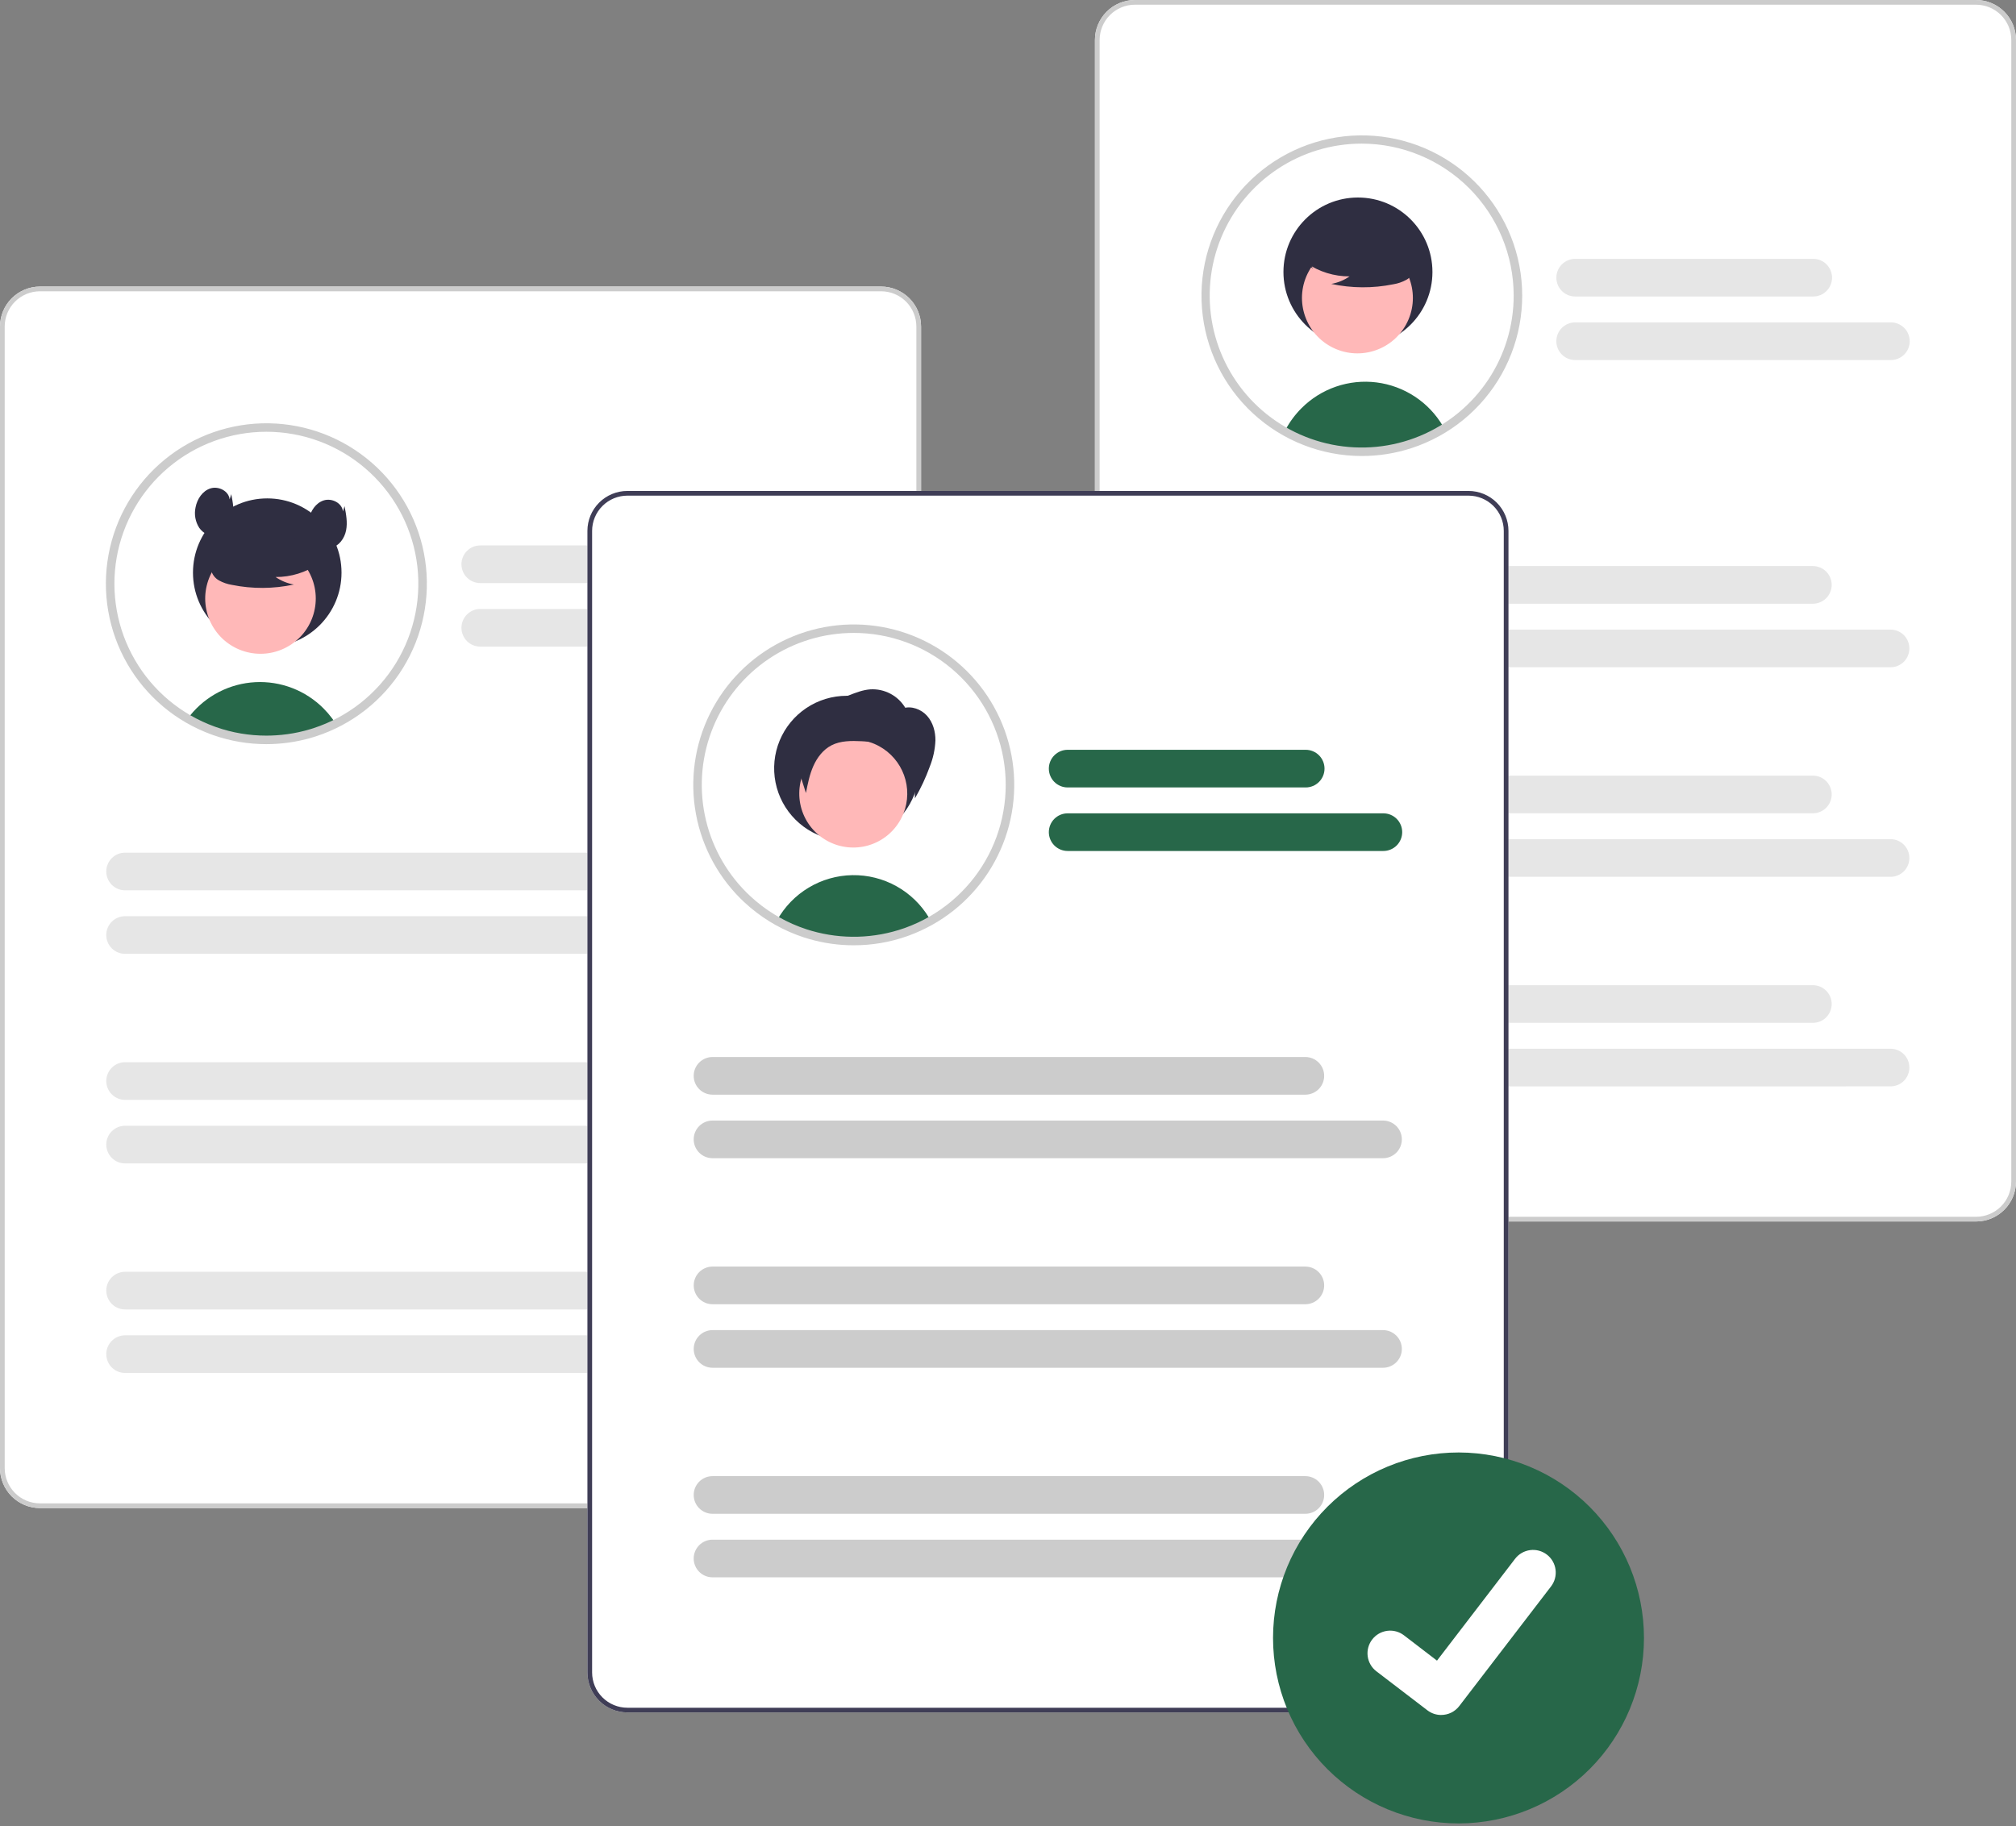 <svg width="500" height="453" viewBox="0 0 500 453" fill="none" xmlns="http://www.w3.org/2000/svg">
<rect x="0" y="0" width="500" height="453" fill="#808080" stroke="none"/>
<g clip-path="url(#clip0)">
<path d="M218.531 374.126H9.907C7.28 374.123 4.762 373.078 2.905 371.221C1.048 369.364 0.003 366.846 0 364.219V81.002C0.003 78.376 1.048 75.858 2.905 74.001C4.762 72.143 7.28 71.099 9.907 71.096H218.531C221.158 71.099 223.676 72.143 225.533 74.001C227.391 75.858 228.435 78.376 228.438 81.002V364.219C228.435 366.846 227.391 369.364 225.533 371.221C223.676 373.078 221.158 374.123 218.531 374.126Z" fill="white"/>
<path d="M104.815 144.804C104.815 152.983 102.227 160.953 97.422 167.573C92.617 174.192 85.841 179.122 78.064 181.657C77.832 181.731 77.599 181.805 77.363 181.875C76.356 182.185 75.334 182.449 74.295 182.675C72.414 183.083 70.505 183.348 68.585 183.467C67.75 183.524 66.911 183.552 66.066 183.552C61.704 183.556 57.372 182.822 53.255 181.382C53.135 181.34 53.015 181.297 52.899 181.255C46.227 178.846 40.345 174.651 35.894 169.129C31.442 163.607 28.591 156.969 27.652 149.938C26.713 142.907 27.721 135.753 30.568 129.256C33.414 122.759 37.989 117.168 43.794 113.092C49.6 109.016 56.412 106.612 63.49 106.141C70.567 105.67 77.638 107.151 83.932 110.422C90.226 113.692 95.502 118.628 99.184 124.691C102.866 130.753 104.814 137.71 104.815 144.804V144.804Z" fill="white"/>
<path d="M218.531 374.126H9.907C7.28 374.123 4.762 373.078 2.905 371.221C1.048 369.364 0.003 366.846 0 364.219V81.002C0.003 78.376 1.048 75.858 2.905 74.001C4.762 72.143 7.28 71.099 9.907 71.096H218.531C221.158 71.099 223.676 72.143 225.533 74.001C227.391 75.858 228.435 78.376 228.438 81.002V364.219C228.435 366.846 227.391 369.364 225.533 371.221C223.676 373.078 221.158 374.123 218.531 374.126ZM9.907 72.261C7.589 72.264 5.367 73.186 3.729 74.824C2.09 76.463 1.168 78.685 1.165 81.002V364.219C1.168 366.537 2.09 368.758 3.729 370.397C5.367 372.036 7.589 372.958 9.907 372.96H218.531C220.849 372.958 223.071 372.036 224.71 370.397C226.348 368.758 227.27 366.537 227.273 364.219V81.002C227.27 78.685 226.348 76.463 224.71 74.824C223.071 73.186 220.849 72.264 218.531 72.261H9.907Z" fill="#CCCCCC"/>
<path d="M178.144 144.653H119.111C117.873 144.651 116.687 144.158 115.812 143.283C114.938 142.407 114.446 141.22 114.446 139.982C114.446 138.745 114.938 137.558 115.812 136.682C116.687 135.806 117.873 135.314 119.111 135.312H178.144C178.758 135.311 179.366 135.432 179.933 135.666C180.501 135.9 181.016 136.244 181.45 136.678C181.885 137.112 182.229 137.627 182.464 138.194C182.699 138.761 182.82 139.369 182.82 139.982C182.82 140.596 182.699 141.204 182.464 141.771C182.229 142.338 181.885 142.853 181.45 143.287C181.016 143.721 180.501 144.065 179.933 144.299C179.366 144.533 178.758 144.653 178.144 144.653Z" fill="#E6E6E6"/>
<path d="M197.409 160.415H119.111C117.873 160.413 116.687 159.92 115.812 159.045C114.938 158.169 114.446 156.982 114.446 155.745C114.446 154.507 114.938 153.32 115.812 152.444C116.687 151.569 117.873 151.076 119.111 151.074H197.409C198.647 151.076 199.833 151.569 200.708 152.444C201.582 153.32 202.073 154.507 202.073 155.745C202.073 156.982 201.582 158.169 200.708 159.045C199.833 159.92 198.647 160.413 197.409 160.415Z" fill="#E6E6E6"/>
<path d="M178.058 220.869H31.029C30.415 220.869 29.807 220.749 29.24 220.515C28.673 220.28 28.157 219.937 27.723 219.503C27.289 219.069 26.944 218.554 26.709 217.987C26.474 217.42 26.353 216.812 26.353 216.198C26.353 215.585 26.474 214.977 26.709 214.41C26.944 213.843 27.289 213.328 27.723 212.894C28.157 212.46 28.673 212.116 29.24 211.882C29.807 211.648 30.415 211.527 31.029 211.528H178.058C179.296 211.53 180.482 212.022 181.357 212.898C182.231 213.774 182.722 214.961 182.722 216.198C182.722 217.436 182.231 218.623 181.357 219.499C180.482 220.374 179.296 220.867 178.058 220.869Z" fill="#E6E6E6"/>
<path d="M197.323 236.631H31.029C30.415 236.631 29.807 236.511 29.24 236.277C28.673 236.042 28.157 235.699 27.723 235.265C27.289 234.831 26.944 234.316 26.709 233.749C26.474 233.182 26.353 232.574 26.353 231.96C26.353 231.347 26.474 230.739 26.709 230.172C26.944 229.605 27.289 229.09 27.723 228.656C28.157 228.222 28.673 227.878 29.24 227.644C29.807 227.41 30.415 227.289 31.029 227.29H197.323C197.936 227.289 198.544 227.41 199.112 227.644C199.679 227.878 200.194 228.222 200.629 228.656C201.063 229.09 201.408 229.605 201.643 230.172C201.878 230.739 201.999 231.347 201.999 231.96C201.999 232.574 201.878 233.182 201.643 233.749C201.408 234.316 201.063 234.831 200.629 235.265C200.194 235.699 199.679 236.042 199.112 236.277C198.544 236.511 197.936 236.631 197.323 236.631Z" fill="#E6E6E6"/>
<path d="M178.058 272.858H31.029C29.791 272.858 28.603 272.366 27.727 271.49C26.851 270.614 26.359 269.426 26.359 268.188C26.359 266.949 26.851 265.761 27.727 264.885C28.603 264.009 29.791 263.517 31.029 263.517H178.058C179.297 263.517 180.485 264.009 181.36 264.885C182.236 265.761 182.728 266.949 182.728 268.188C182.728 269.426 182.236 270.614 181.36 271.49C180.485 272.366 179.297 272.858 178.058 272.858Z" fill="#E6E6E6"/>
<path d="M197.323 288.62H31.029C29.791 288.62 28.603 288.128 27.727 287.252C26.851 286.376 26.359 285.188 26.359 283.95C26.359 282.711 26.851 281.523 27.727 280.647C28.603 279.771 29.791 279.279 31.029 279.279H197.323C198.561 279.279 199.749 279.771 200.625 280.647C201.501 281.523 201.993 282.711 201.993 283.95C201.993 285.188 201.501 286.376 200.625 287.252C199.749 288.128 198.561 288.62 197.323 288.62Z" fill="#E6E6E6"/>
<path d="M178.058 324.847H31.029C29.791 324.847 28.603 324.355 27.727 323.479C26.851 322.603 26.359 321.415 26.359 320.177C26.359 318.938 26.851 317.75 27.727 316.874C28.603 315.999 29.791 315.507 31.029 315.507H178.058C179.297 315.507 180.485 315.999 181.36 316.874C182.236 317.75 182.728 318.938 182.728 320.177C182.728 321.415 182.236 322.603 181.36 323.479C180.485 324.355 179.297 324.847 178.058 324.847Z" fill="#E6E6E6"/>
<path d="M197.323 340.609H31.029C29.791 340.609 28.603 340.117 27.727 339.241C26.851 338.365 26.359 337.177 26.359 335.939C26.359 334.7 26.851 333.512 27.727 332.636C28.603 331.761 29.791 331.269 31.029 331.269H197.323C198.561 331.269 199.749 331.761 200.625 332.636C201.501 333.512 201.993 334.7 201.993 335.939C201.993 337.177 201.501 338.365 200.625 339.241C199.749 340.117 198.561 340.609 197.323 340.609Z" fill="#E6E6E6"/>
<path d="M490.093 303.03L281.469 303.03C278.842 303.027 276.324 301.983 274.467 300.126C272.609 298.268 271.565 295.75 271.562 293.124L271.562 9.907C271.564 7.28 272.609 4.762 274.466 2.905C276.324 1.048 278.842 0.003 281.468 0L490.093 0C492.719 0.003 495.238 1.048 497.095 2.905C498.952 4.762 499.997 7.28 500 9.907L500 293.123C499.997 295.75 498.952 298.268 497.095 300.125C495.238 301.983 492.72 303.027 490.093 303.03Z" fill="white"/>
<path d="M490.093 303.03L281.469 303.03C278.842 303.027 276.324 301.983 274.467 300.126C272.609 298.268 271.565 295.75 271.562 293.124L271.562 9.907C271.564 7.28 272.609 4.762 274.466 2.905C276.324 1.048 278.842 0.003 281.468 0L490.093 0C492.719 0.003 495.238 1.048 497.095 2.905C498.952 4.762 499.997 7.28 500 9.907L500 293.123C499.997 295.75 498.952 298.268 497.095 300.125C495.238 301.983 492.72 303.027 490.093 303.03ZM281.468 1.166C279.151 1.168 276.929 2.09 275.29 3.729C273.651 5.368 272.73 7.589 272.727 9.907L272.727 293.124C272.73 295.441 273.652 297.663 275.29 299.302C276.929 300.94 279.151 301.862 281.469 301.865L490.093 301.865C492.411 301.862 494.633 300.94 496.271 299.302C497.91 297.663 498.832 295.441 498.834 293.124L498.834 9.907C498.832 7.589 497.91 5.367 496.271 3.729C494.632 2.09 492.41 1.168 490.093 1.165L281.468 1.166Z" fill="#CCCCCC"/>
<path d="M376.474 73.322C376.474 80.986 374.201 88.477 369.944 94.849C365.686 101.221 359.634 106.188 352.554 109.121C345.474 112.053 337.683 112.821 330.166 111.326C322.65 109.831 315.746 106.14 310.327 100.721C304.908 95.302 301.217 88.398 299.722 80.881C298.227 73.365 298.994 65.574 301.927 58.494C304.86 51.413 309.826 45.362 316.198 41.104C322.571 36.846 330.062 34.574 337.726 34.574C348.001 34.577 357.855 38.66 365.121 45.926C372.387 53.192 376.471 63.046 376.474 73.322Z" fill="white"/>
<path d="M358 105.943C352.176 109.672 345.429 111.705 338.515 111.815C331.601 111.925 324.792 110.108 318.853 106.566C319.898 104.621 321.222 102.839 322.782 101.278C325.191 98.858 328.122 97.023 331.35 95.912C334.578 94.802 338.018 94.447 341.405 94.873C344.792 95.3 348.036 96.498 350.889 98.374C353.741 100.25 356.125 102.755 357.858 105.696C357.904 105.776 357.954 105.859 358 105.943Z" fill="#276749"/>
<path d="M336.792 85.953C346.997 85.953 355.269 77.681 355.269 67.477C355.269 57.272 346.997 49 336.792 49C326.588 49 318.315 57.272 318.315 67.477C318.315 77.681 326.588 85.953 336.792 85.953Z" fill="#2F2E41"/>
<path d="M348.729 80.509C352.372 73.845 349.923 65.489 343.259 61.846C336.595 58.203 328.239 60.653 324.596 67.317C320.953 73.981 323.402 82.337 330.067 85.98C336.731 89.622 345.086 87.173 348.729 80.509Z" fill="#FFB8B8"/>
<path d="M324.024 65.263C327.167 67.429 330.897 68.582 334.713 68.567C333.352 69.51 331.802 70.148 330.17 70.436C335.245 71.524 340.489 71.553 345.576 70.522C346.706 70.341 347.797 69.966 348.8 69.414C349.3 69.135 349.736 68.754 350.079 68.295C350.422 67.837 350.665 67.311 350.791 66.752C351.129 64.821 349.624 63.067 348.061 61.885C345.667 60.102 342.907 58.874 339.98 58.29C337.053 57.705 334.033 57.778 331.138 58.503C329.248 58.992 327.354 59.818 326.126 61.336C324.898 62.854 324.535 65.194 325.705 66.757L324.024 65.263Z" fill="#2F2E41"/>
<path d="M337.726 113.127C327.719 113.119 318.084 109.338 310.741 102.541C303.398 95.743 298.887 86.427 298.109 76.451C297.33 66.475 300.34 56.572 306.539 48.717C312.738 40.862 321.67 35.633 331.554 34.071C341.438 32.51 351.547 34.732 359.865 40.293C368.183 45.855 374.1 54.348 376.434 64.078C378.768 73.809 377.348 84.061 372.458 92.791C367.568 101.522 359.567 108.088 350.05 111.18C346.07 112.474 341.911 113.132 337.726 113.127ZM337.726 35.63C330.27 35.63 322.981 37.84 316.781 41.981C310.58 46.123 305.748 52.011 302.894 58.899C300.04 65.787 299.293 73.367 300.748 80.68C302.202 87.993 305.792 94.711 311.065 99.983C316.337 105.255 323.055 108.846 330.367 110.3C337.68 111.754 345.26 111.007 352.149 108.154C359.037 105.3 364.925 100.467 369.066 94.267C373.208 88.067 375.418 80.778 375.417 73.322C375.406 63.329 371.431 53.749 364.365 46.682C357.299 39.617 347.719 35.642 337.726 35.63Z" fill="#CCCCCC"/>
<path d="M449.706 73.557L390.672 73.557C389.434 73.557 388.246 73.065 387.37 72.189C386.494 71.314 386.002 70.126 386.002 68.887C386.002 67.648 386.494 66.46 387.37 65.585C388.246 64.709 389.434 64.217 390.672 64.217L449.706 64.217C450.944 64.217 452.132 64.709 453.008 65.585C453.884 66.46 454.376 67.648 454.376 68.887C454.376 70.126 453.884 71.313 453.008 72.189C452.132 73.065 450.944 73.557 449.706 73.557Z" fill="#E6E6E6"/>
<path d="M468.97 89.319L390.672 89.319C390.058 89.32 389.45 89.2 388.883 88.965C388.316 88.731 387.8 88.387 387.366 87.953C386.932 87.52 386.587 87.004 386.352 86.438C386.117 85.871 385.996 85.263 385.996 84.649C385.996 84.035 386.117 83.427 386.352 82.86C386.587 82.293 386.932 81.778 387.366 81.345C387.8 80.911 388.316 80.567 388.883 80.333C389.45 80.098 390.058 79.978 390.672 79.979L468.97 79.979C470.209 79.979 471.397 80.471 472.273 81.347C473.149 82.222 473.641 83.41 473.641 84.649C473.641 85.888 473.149 87.075 472.273 87.951C471.397 88.827 470.209 89.319 468.97 89.319Z" fill="#E6E6E6"/>
<path d="M449.62 149.773L302.591 149.773C301.354 149.772 300.167 149.279 299.293 148.403C298.418 147.528 297.927 146.341 297.927 145.103C297.927 143.865 298.418 142.678 299.293 141.803C300.167 140.927 301.354 140.434 302.591 140.433L449.62 140.433C450.859 140.433 452.047 140.925 452.922 141.8C453.798 142.676 454.29 143.864 454.29 145.103C454.29 146.341 453.798 147.529 452.922 148.405C452.047 149.281 450.859 149.773 449.62 149.773Z" fill="#E6E6E6"/>
<path d="M468.885 165.535L302.591 165.535C301.977 165.536 301.369 165.416 300.802 165.181C300.235 164.947 299.719 164.603 299.285 164.169C298.851 163.736 298.506 163.22 298.271 162.653C298.036 162.086 297.915 161.479 297.915 160.865C297.915 160.251 298.036 159.643 298.271 159.076C298.506 158.509 298.851 157.994 299.285 157.561C299.719 157.127 300.235 156.783 300.802 156.549C301.369 156.314 301.977 156.194 302.591 156.195L468.885 156.195C470.123 156.195 471.311 156.687 472.187 157.562C473.063 158.438 473.555 159.626 473.555 160.865C473.555 162.103 473.063 163.291 472.187 164.167C471.311 165.043 470.123 165.535 468.885 165.535Z" fill="#E6E6E6"/>
<path d="M449.62 201.762L302.591 201.762C301.354 201.761 300.167 201.268 299.293 200.392C298.418 199.517 297.927 198.33 297.927 197.092C297.927 195.855 298.418 194.667 299.293 193.792C300.167 192.916 301.354 192.423 302.591 192.422L449.62 192.422C450.859 192.422 452.047 192.914 452.923 193.79C453.798 194.665 454.29 195.853 454.29 197.092C454.29 198.331 453.798 199.519 452.923 200.394C452.047 201.27 450.859 201.762 449.62 201.762Z" fill="#E6E6E6"/>
<path d="M468.885 217.524L302.591 217.524C301.977 217.525 301.369 217.405 300.802 217.171C300.235 216.936 299.719 216.592 299.285 216.159C298.851 215.725 298.506 215.21 298.271 214.643C298.036 214.076 297.915 213.468 297.915 212.854C297.915 212.24 298.036 211.633 298.271 211.066C298.506 210.499 298.851 209.983 299.285 209.55C299.719 209.116 300.235 208.772 300.802 208.538C301.369 208.303 301.977 208.183 302.591 208.184L468.885 208.184C470.123 208.184 471.311 208.676 472.187 209.552C473.063 210.428 473.555 211.615 473.555 212.854C473.555 214.093 473.063 215.281 472.187 216.156C471.311 217.032 470.123 217.524 468.885 217.524Z" fill="#E6E6E6"/>
<path d="M449.62 253.751L302.591 253.752C301.353 253.752 300.165 253.259 299.289 252.384C298.413 251.508 297.921 250.32 297.921 249.081C297.921 247.843 298.413 246.655 299.289 245.779C300.165 244.903 301.353 244.411 302.591 244.411L449.62 244.411C450.859 244.411 452.047 244.903 452.922 245.779C453.798 246.655 454.29 247.843 454.29 249.081C454.29 250.32 453.798 251.508 452.922 252.384C452.047 253.259 450.859 253.751 449.62 253.751Z" fill="#E6E6E6"/>
<path d="M468.885 269.513L302.591 269.514C301.353 269.514 300.165 269.022 299.289 268.146C298.413 267.27 297.921 266.082 297.921 264.843C297.921 263.605 298.413 262.417 299.289 261.541C300.165 260.665 301.353 260.173 302.591 260.173L468.885 260.173C470.123 260.173 471.311 260.665 472.187 261.541C473.063 262.417 473.555 263.605 473.555 264.843C473.555 266.082 473.063 267.27 472.187 268.146C471.311 269.021 470.123 269.513 468.885 269.513Z" fill="#E6E6E6"/>
<path d="M364.219 424.825H155.594C152.968 424.822 150.45 423.777 148.592 421.92C146.735 420.063 145.69 417.545 145.688 414.918V131.702C145.69 129.075 146.735 126.557 148.592 124.7C150.45 122.843 152.968 121.798 155.594 121.795H364.219C366.845 121.798 369.364 122.843 371.221 124.7C373.078 126.557 374.123 129.075 374.126 131.702V414.918C374.123 417.545 373.078 420.063 371.221 421.92C369.364 423.777 366.845 424.822 364.219 424.825Z" fill="white"/>
<path d="M172.994 194.706C172.987 199.806 173.991 204.857 175.946 209.568C177.901 214.278 180.77 218.554 184.386 222.151C184.689 222.45 184.999 222.749 185.312 223.042C187.201 224.806 189.261 226.377 191.463 227.73C191.886 227.991 192.308 228.241 192.742 228.484C194.968 229.739 197.314 230.769 199.745 231.559C200.164 231.697 200.59 231.827 201.016 231.947C208.742 234.163 216.965 233.931 224.554 231.285C224.702 231.232 224.85 231.179 224.994 231.126C231.656 228.702 237.526 224.497 241.964 218.969C246.402 213.441 249.239 206.801 250.165 199.773C251.091 192.744 250.072 185.596 247.217 179.107C244.363 172.618 239.783 167.036 233.976 162.969C228.17 158.902 221.358 156.506 214.284 156.041C207.21 155.577 200.144 157.062 193.856 160.335C187.567 163.608 182.297 168.543 178.618 174.603C174.94 180.664 172.995 187.617 172.994 194.706Z" fill="white"/>
<path d="M230.637 228.055C224.968 231.686 218.399 233.666 211.667 233.774C204.936 233.881 198.307 232.112 192.524 228.664C192.586 228.545 192.652 228.426 192.723 228.311C194.578 224.967 197.281 222.172 200.56 220.205C203.839 218.239 207.579 217.171 211.402 217.11C215.225 217.049 218.997 217.996 222.337 219.856C225.678 221.717 228.469 224.425 230.43 227.707C230.456 227.742 230.478 227.782 230.501 227.817C230.545 227.892 230.593 227.976 230.637 228.055Z" fill="#276749"/>
<path d="M227.979 190.604C227.979 194.162 226.924 197.64 224.947 200.598C222.97 203.556 220.161 205.862 216.874 207.224C213.586 208.585 209.969 208.942 206.48 208.247C202.99 207.553 199.785 205.84 197.269 203.324C194.753 200.808 193.04 197.603 192.346 194.113C191.652 190.624 192.008 187.007 193.369 183.719C194.731 180.432 197.037 177.623 199.995 175.646C202.953 173.669 206.431 172.614 209.989 172.614C212.355 172.603 214.699 173.061 216.887 173.961C219.075 174.861 221.062 176.185 222.735 177.858C224.408 179.531 225.732 181.518 226.632 183.706C227.532 185.894 227.99 188.238 227.979 190.604V190.604Z" fill="#2F2E41"/>
<path d="M224.085 201.781C223.879 202.299 223.642 202.804 223.375 203.293C221.672 206.409 218.801 208.72 215.393 209.719C211.986 210.718 208.321 210.323 205.205 208.62C203.661 207.777 202.298 206.638 201.194 205.269C200.09 203.899 199.267 202.326 198.772 200.638C198.277 198.95 198.119 197.181 198.307 195.432C198.496 193.683 199.027 191.988 199.871 190.445C200.714 188.901 201.854 187.539 203.224 186.436C204.595 185.334 206.169 184.512 207.857 184.017C209.545 183.523 211.314 183.366 213.063 183.556C214.812 183.746 216.506 184.278 218.049 185.123C220.911 186.688 223.104 189.244 224.215 192.311C225.327 195.378 225.28 198.746 224.085 201.781Z" fill="#FFB8B8"/>
<path d="M224.569 175.664C223.683 174.16 222.399 172.93 220.857 172.11C219.316 171.29 217.578 170.912 215.835 171.017C214.006 171.154 212.266 171.828 210.557 172.495L201.869 175.884C199.621 176.761 197.158 177.835 196.183 180.042C195.277 182.091 195.953 184.457 196.637 186.589L199.887 196.727C200.333 194.45 200.785 192.15 201.729 190.031C202.673 187.911 204.167 185.956 206.231 184.897C208.488 183.739 211.148 183.763 213.682 183.885C217.27 184.058 221.171 184.514 223.72 187.045C225.073 188.482 225.991 190.274 226.366 192.212C226.735 194.14 226.921 196.099 226.921 198.061C228.392 195.532 229.631 192.875 230.624 190.123C231.44 188.073 231.905 185.9 232 183.696C232.019 181.495 231.396 179.224 229.928 177.584C228.46 175.943 226.069 175.058 223.965 175.707" fill="#2F2E41"/>
<path d="M211.742 234.511C208.015 234.514 204.305 233.993 200.723 232.962C200.302 232.844 199.86 232.709 199.415 232.564C196.92 231.751 194.51 230.693 192.223 229.405C191.794 229.164 191.364 228.911 190.908 228.63C188.647 227.239 186.531 225.626 184.591 223.814C184.271 223.515 183.954 223.209 183.643 222.903C177.542 216.819 173.579 208.921 172.351 200.393C171.122 191.865 172.694 183.169 176.829 175.611C180.965 168.053 187.442 162.041 195.287 158.478C203.131 154.915 211.92 153.994 220.333 155.853C228.746 157.711 236.328 162.25 241.941 168.786C247.554 175.323 250.895 183.504 251.461 192.101C252.027 200.699 249.789 209.247 245.081 216.463C240.374 223.679 233.452 229.173 225.355 232.119C225.21 232.172 225.06 232.226 224.909 232.28C220.678 233.761 216.226 234.516 211.742 234.511ZM211.742 157.015C204.282 157.015 196.99 159.229 190.79 163.376C184.589 167.523 179.758 173.417 176.909 180.311C174.059 187.205 173.32 194.79 174.784 202.105C176.248 209.42 179.849 216.136 185.132 221.402C185.424 221.691 185.727 221.983 186.033 222.269C187.871 223.985 189.875 225.513 192.016 226.83C192.448 227.096 192.854 227.335 193.258 227.562C195.425 228.783 197.707 229.785 200.071 230.554C200.489 230.691 200.902 230.817 201.302 230.929C208.819 233.087 216.82 232.862 224.204 230.287L224.631 230.134C232.959 227.102 239.952 221.234 244.383 213.559C248.814 205.885 250.4 196.894 248.861 188.167C247.323 179.44 242.759 171.533 235.971 165.836C229.182 160.139 220.604 157.016 211.742 157.015L211.742 157.015Z" fill="#CCCCCC"/>
<path d="M364.219 424.825H155.594C152.968 424.822 150.45 423.777 148.592 421.92C146.735 420.063 145.69 417.545 145.688 414.918V131.702C145.69 129.075 146.735 126.557 148.592 124.7C150.45 122.843 152.968 121.798 155.594 121.795H364.219C366.845 121.798 369.364 122.843 371.221 124.7C373.078 126.557 374.123 129.075 374.126 131.702V414.918C374.123 417.545 373.078 420.063 371.221 421.92C369.364 423.777 366.845 424.822 364.219 424.825ZM155.594 122.96C153.277 122.963 151.055 123.885 149.416 125.524C147.777 127.162 146.856 129.384 146.853 131.702V414.918C146.856 417.236 147.777 419.458 149.416 421.096C151.055 422.735 153.277 423.657 155.594 423.66H364.219C366.536 423.657 368.758 422.735 370.397 421.096C372.036 419.458 372.958 417.236 372.96 414.918V131.702C372.958 129.384 372.036 127.162 370.397 125.524C368.758 123.885 366.536 122.963 364.219 122.96H155.594Z" fill="#3F3D56"/>
<path d="M323.832 195.352H264.798C263.56 195.352 262.372 194.86 261.496 193.984C260.62 193.108 260.128 191.92 260.128 190.682C260.128 189.443 260.62 188.255 261.496 187.379C262.372 186.504 263.56 186.012 264.798 186.012H323.832C325.07 186.012 326.258 186.504 327.134 187.379C328.01 188.255 328.502 189.443 328.502 190.682C328.502 191.92 328.01 193.108 327.134 193.984C326.258 194.86 325.07 195.352 323.832 195.352Z" fill="#276749"/>
<path d="M343.096 211.114H264.798C263.56 211.114 262.372 210.622 261.496 209.746C260.62 208.87 260.128 207.682 260.128 206.444C260.128 205.205 260.62 204.017 261.496 203.141C262.372 202.266 263.56 201.774 264.798 201.774H343.096C344.335 201.774 345.523 202.266 346.399 203.141C347.275 204.017 347.767 205.205 347.767 206.444C347.767 207.682 347.275 208.87 346.399 209.746C345.523 210.622 344.335 211.114 343.096 211.114Z" fill="#276749"/>
<path d="M323.746 271.568H176.717C175.478 271.568 174.291 271.076 173.415 270.2C172.539 269.324 172.047 268.136 172.047 266.898C172.047 265.659 172.539 264.471 173.415 263.595C174.291 262.719 175.478 262.227 176.717 262.227H323.746C324.985 262.227 326.172 262.719 327.048 263.595C327.924 264.471 328.416 265.659 328.416 266.898C328.416 268.136 327.924 269.324 327.048 270.2C326.172 271.076 324.985 271.568 323.746 271.568Z" fill="#CCCCCC"/>
<path d="M343.011 287.33H176.717C175.478 287.33 174.291 286.838 173.415 285.962C172.539 285.086 172.047 283.898 172.047 282.66C172.047 281.421 172.539 280.233 173.415 279.357C174.291 278.482 175.478 277.989 176.717 277.989H343.011C344.249 277.989 345.437 278.482 346.313 279.357C347.189 280.233 347.681 281.421 347.681 282.66C347.681 283.898 347.189 285.086 346.313 285.962C345.437 286.838 344.249 287.33 343.011 287.33Z" fill="#CCCCCC"/>
<path d="M323.746 323.557H176.717C175.48 323.556 174.293 323.063 173.419 322.187C172.544 321.312 172.053 320.124 172.053 318.887C172.053 317.649 172.544 316.462 173.419 315.587C174.293 314.711 175.48 314.218 176.717 314.217H323.746C324.985 314.217 326.173 314.709 327.048 315.585C327.924 316.46 328.416 317.648 328.416 318.887C328.416 320.125 327.924 321.313 327.048 322.189C326.173 323.065 324.985 323.557 323.746 323.557Z" fill="#CCCCCC"/>
<path d="M343.011 339.319H176.717C175.48 339.318 174.293 338.825 173.419 337.949C172.544 337.074 172.053 335.887 172.053 334.649C172.053 333.411 172.544 332.224 173.419 331.349C174.293 330.473 175.48 329.98 176.717 329.979H343.011C344.249 329.979 345.437 330.471 346.313 331.347C347.189 332.222 347.681 333.41 347.681 334.649C347.681 335.888 347.189 337.075 346.313 337.951C345.437 338.827 344.249 339.319 343.011 339.319Z" fill="#CCCCCC"/>
<path d="M323.746 375.546H176.717C175.478 375.546 174.291 375.054 173.415 374.178C172.539 373.303 172.047 372.115 172.047 370.876C172.047 369.637 172.539 368.45 173.415 367.574C174.291 366.698 175.478 366.206 176.717 366.206H323.746C324.985 366.206 326.172 366.698 327.048 367.574C327.924 368.45 328.416 369.637 328.416 370.876C328.416 372.115 327.924 373.303 327.048 374.178C326.172 375.054 324.985 375.546 323.746 375.546Z" fill="#CCCCCC"/>
<path d="M343.011 391.308H176.717C175.478 391.308 174.291 390.816 173.415 389.94C172.539 389.065 172.047 387.877 172.047 386.638C172.047 385.399 172.539 384.212 173.415 383.336C174.291 382.46 175.478 381.968 176.717 381.968H343.011C344.249 381.968 345.437 382.46 346.313 383.336C347.189 384.212 347.681 385.399 347.681 386.638C347.681 387.877 347.189 389.065 346.313 389.94C345.437 390.816 344.249 391.308 343.011 391.308Z" fill="#CCCCCC"/>
<path d="M361.799 360.334C355.752 360.328 349.763 361.513 344.174 363.822C338.586 366.131 333.507 369.52 329.229 373.793C324.951 378.067 321.557 383.141 319.241 388.727C316.925 394.313 315.733 400.301 315.733 406.348C315.733 412.395 316.925 418.382 319.241 423.968C321.556 429.554 324.95 434.629 329.229 438.903C333.507 443.176 338.585 446.564 344.174 448.874C349.762 451.183 355.751 452.368 361.798 452.362H361.799C373.988 452.34 385.671 447.483 394.283 438.856C402.894 430.229 407.731 418.537 407.731 406.348C407.731 394.158 402.894 382.467 394.283 373.84C385.671 365.213 373.988 360.356 361.799 360.334Z" fill="#276749"/>
<path d="M357.432 425.458C356.221 425.46 355.042 425.068 354.073 424.341L354.013 424.296L341.359 414.616C340.177 413.709 339.403 412.368 339.209 410.891C339.014 409.413 339.414 407.918 340.321 406.735C341.228 405.553 342.567 404.778 344.045 404.582C345.523 404.386 347.018 404.785 348.201 405.691L356.397 411.976L375.765 386.709C376.214 386.123 376.774 385.631 377.414 385.262C378.053 384.893 378.758 384.653 379.49 384.556C380.222 384.459 380.965 384.508 381.679 384.698C382.392 384.889 383.06 385.219 383.646 385.668L383.646 385.668L383.648 385.669L383.527 385.836L383.651 385.669C384.833 386.577 385.606 387.917 385.801 389.395C385.996 390.873 385.596 392.367 384.691 393.551L361.91 423.258C361.383 423.942 360.705 424.496 359.929 424.877C359.154 425.257 358.301 425.453 357.437 425.451L357.432 425.458Z" fill="white"/>
<path d="M82.867 178.911C82.216 179.251 81.555 179.573 80.882 179.876C80.27 180.153 79.647 180.413 79.016 180.656C78.785 180.744 78.55 180.833 78.315 180.921C76.458 181.594 74.55 182.12 72.61 182.494C71.649 182.683 70.676 182.831 69.69 182.938C68.876 183.031 68.054 183.096 67.224 183.136C66.632 183.165 66.04 183.178 65.445 183.178C63.086 183.179 60.732 182.958 58.414 182.519C57.81 182.41 57.218 182.28 56.627 182.137C53.766 181.452 50.996 180.429 48.376 179.092C48.141 178.974 47.906 178.848 47.671 178.727C47.322 178.542 46.983 178.349 46.643 178.148C46.806 177.921 46.983 177.699 47.163 177.481C49.126 175.048 51.58 173.057 54.364 171.636C57.148 170.215 60.2 169.396 63.322 169.234C66.444 169.072 69.564 169.569 72.481 170.694C75.397 171.818 78.044 173.545 80.249 175.761C81.014 176.529 81.723 177.35 82.371 178.219C82.543 178.446 82.707 178.676 82.867 178.911Z" fill="#276749"/>
<path d="M66.282 160.484C76.455 160.484 84.702 152.237 84.702 142.064C84.702 131.891 76.455 123.644 66.282 123.644C56.109 123.644 47.862 131.891 47.862 142.064C47.862 152.237 56.109 160.484 66.282 160.484Z" fill="#2F2E41"/>
<path d="M71.181 160.51C77.825 156.878 80.266 148.548 76.635 141.905C73.003 135.261 64.673 132.819 58.029 136.451C51.386 140.083 48.944 148.413 52.576 155.056C56.208 161.7 64.537 164.142 71.181 160.51Z" fill="#FFB8B8"/>
<path d="M79.01 139.857C75.878 142.017 72.159 143.166 68.355 143.151C69.712 144.092 71.257 144.727 72.883 145.014C67.825 146.099 62.596 146.128 57.526 145.1C56.398 144.919 55.311 144.546 54.311 143.996C53.812 143.717 53.378 143.337 53.036 142.88C52.694 142.423 52.452 141.899 52.326 141.342C51.989 139.417 53.489 137.668 55.048 136.49C57.434 134.713 60.186 133.488 63.104 132.905C66.022 132.322 69.032 132.395 71.918 133.118C73.803 133.605 75.691 134.428 76.915 135.942C78.139 137.455 78.502 139.789 77.335 141.347L79.01 139.857Z" fill="#2F2E41"/>
<path d="M56.954 123.898C56.756 121.814 54.203 120.531 52.206 121.161C50.209 121.79 48.899 123.801 48.502 125.856C48.312 126.722 48.294 127.617 48.45 128.489C48.605 129.362 48.932 130.195 49.411 130.941C50.42 132.394 52.275 133.3 54.004 132.932C55.979 132.511 57.347 130.583 57.738 128.602C58.13 126.621 57.741 124.579 57.353 122.598L56.954 123.898Z" fill="#2F2E41"/>
<path d="M85.053 126.876C84.855 124.791 82.302 123.508 80.305 124.138C78.308 124.767 76.998 126.778 76.602 128.833C76.411 129.699 76.393 130.594 76.549 131.467C76.705 132.339 77.031 133.173 77.51 133.919C78.519 135.371 80.374 136.278 82.103 135.909C84.078 135.488 85.446 133.56 85.837 131.579C86.229 129.599 85.84 127.557 85.452 125.575L85.053 126.876Z" fill="#2F2E41"/>
<path d="M66.066 184.609C61.585 184.613 57.135 183.86 52.905 182.379L52.538 182.248C43.678 179.046 36.24 172.806 31.549 164.636C26.857 156.467 25.215 146.898 26.914 137.632C28.614 128.366 33.545 120.003 40.83 114.03C48.116 108.057 57.283 104.862 66.703 105.013C76.122 105.163 85.183 108.65 92.274 114.853C99.365 121.055 104.026 129.572 105.428 138.888C106.83 148.204 104.883 157.715 99.932 165.73C94.982 173.745 87.349 179.745 78.391 182.662C78.141 182.741 77.905 182.816 77.665 182.888C76.665 183.196 75.603 183.472 74.519 183.707C72.586 184.126 70.624 184.399 68.65 184.522C67.802 184.579 66.93 184.609 66.066 184.609ZM66.066 107.112C57.197 107.113 48.612 110.242 41.821 115.948C35.031 121.653 30.47 129.571 28.94 138.307C27.41 147.044 29.01 156.04 33.458 163.713C37.906 171.387 44.917 177.246 53.258 180.261L53.607 180.385C57.611 181.787 61.824 182.5 66.066 182.495C66.883 182.495 67.706 182.467 68.514 182.413C70.383 182.296 72.241 182.038 74.072 181.642C75.097 181.419 76.1 181.158 77.052 180.865C77.288 180.795 77.512 180.723 77.736 180.652C86.267 177.873 93.528 172.142 98.213 164.489C102.897 156.836 104.698 147.763 103.292 138.901C101.886 130.039 97.365 121.969 90.541 116.142C83.718 110.315 75.039 107.113 66.066 107.112Z" fill="#CCCCCC"/>
</g>
<defs>
<clipPath id="clip0">
<rect width="500" height="452.362" fill="white"/>
</clipPath>
</defs>
</svg>
